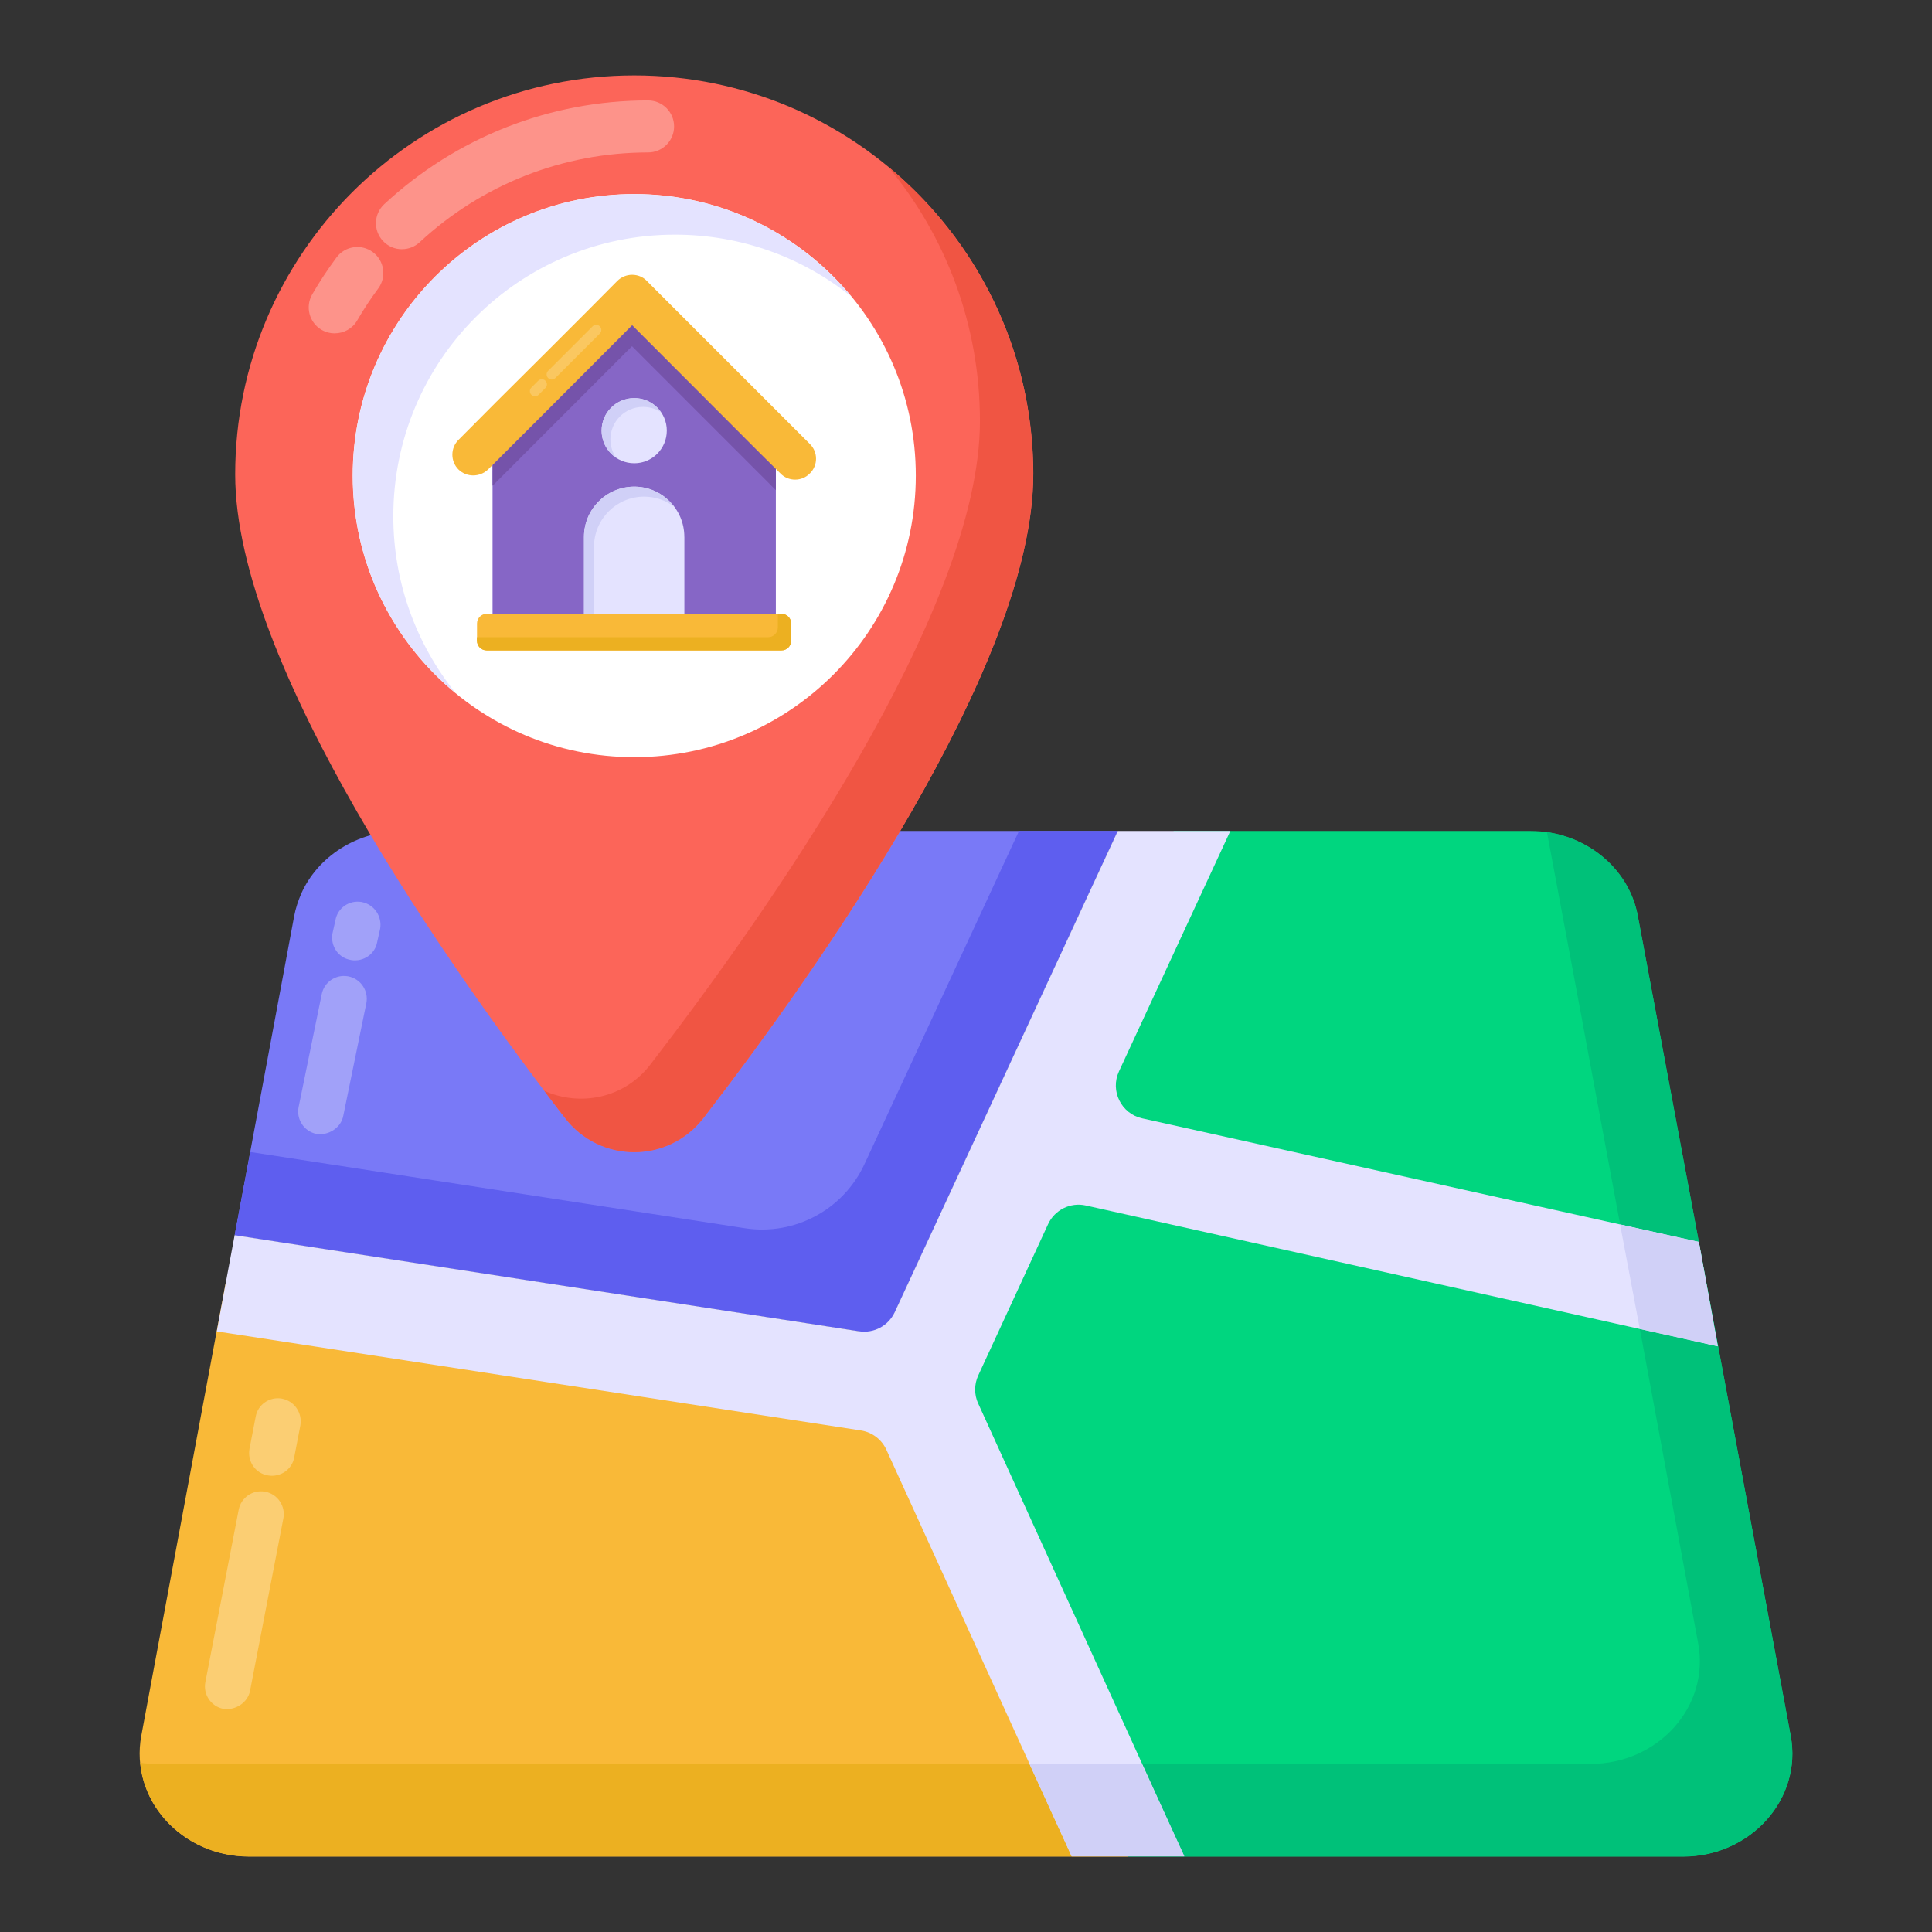 <svg xmlns="http://www.w3.org/2000/svg" version="1.1" xmlns:xlink="http://www.w3.org/1999/xlink" xmlns:svgjs="http://svgjs.com/svgjs" width="512" height="512" x="0" y="0" viewBox="0 0 52 52" style="enable-background:new 0 0 512 512" xml:space="preserve" class=""><rect x="0" y="0" width="52" height="52" fill="#333333" stroke="none"/><g><g xmlns="http://www.w3.org/2000/svg" id="_x36_5"><g><g><g><g><path d="m30.086 22.366-6.29 13.57-17.48-2.69 1.6-8.58c.04-.22.11-.42.19-.61.45-1.01 1.51-1.69 2.7-1.69h19.28z" fill="#7979f7" data-original="#7979f7" class=""></path></g></g></g><g><g><g><path d="m30.086 22.366-6.29 13.57-17.48-2.69.42-2.24 13.313 2.052c1.337.206 2.649-.497 3.218-1.724l4.159-8.968h2.66z" fill="#5e5eef" data-original="#5e5eef"></path></g></g></g><g><g><g><path d="m45.297 49.97h-14.928l-5.736-12.573.574-1.242c.151-.326 6.334-13.681 6.384-13.789h9.6c1.427 0 2.65.971 2.891 2.3l1.64 8.761c.019.101.553 2.991.519 2.807l1.955 10.484c.315 1.696-1.075 3.253-2.9 3.253z" fill="#00d67f" data-original="#00d67f"></path></g></g></g><g><g><g><path d="m45.296 49.966h-14.93l-1.14-2.49h13.58c1.83 0 3.22-1.55 2.9-3.25l-1.57-8.46c-.019-.101-.565-2.994-.53-2.81-2.551-13.68.877 4.656-1.97-10.56 1.23.18 2.24 1.08 2.45 2.27l1.64 8.76c.019.101.554 2.994.52 2.81l1.95 10.48c.32 1.7-1.07 3.25-2.9 3.25z" fill="#00c179" data-original="#00c179"></path></g></g></g><g><g><g><path d="m30.369 49.97h-23.666c-1.825 0-3.215-1.556-2.9-3.253l2.029-10.886.241-1.294 18.56 2.859z" fill="#f9b938" data-original="#f9b938"></path></g></g></g><g><g><g><path d="m30.366 49.966h-23.66c-1.56 0-2.81-1.13-2.93-2.52.14.02.29.03.44.03h23.66l-4.7-10.3 1.46.22z" fill="#ecb021" data-original="#ecb021"></path></g></g></g><g><g><g><g><path d="m26.327 37.773 5.548 12.193h-3.03l-4.988-10.946c-.126-.277-.384-.472-.685-.519l-17.337-2.666.24-1.3.24-1.29 16.808 2.587c.398.061.788-.148.958-.513l6.004-12.953h3.03l-2.998 6.471c-.243.524.061 1.138.624 1.263l14.983 3.327c.018.101.543 2.993.51 2.81l-17.008-3.791c-.415-.093-.839.117-1.017.503l-1.88 4.072c-.11.239-.111.514-.002.754z" fill="#e4e3ff" data-original="#e4e3ff"></path></g></g></g></g><g><g><g><g><path d="m30.726 47.469 1.149 2.49h-3.03l-1.14-2.49z" fill="#d0d0f7" data-original="#d0d0f7"></path></g></g></g><g><g><g><path d="m46.235 36.236-2.1-.47c-.019-.101-.565-2.994-.53-2.81l2.12.47c.018.101.543 2.993.51 2.81z" fill="#d0d0f7" data-original="#d0d0f7"></path></g></g></g></g><g><g><g><path d="m27.811 12.771c0 5.126-5.796 13.323-8.874 17.316-.945 1.228-2.788 1.228-3.733 0-3.079-3.992-8.874-12.189-8.874-17.316 0-5.929 4.811-10.741 10.741-10.741s10.741 4.811 10.741 10.741z" fill="#fc6559" data-original="#fc6559"></path></g></g></g><g opacity=".3"><g><g><g><path d="m10.819 6.708c-.188 0-.375-.075-.513-.224-.263-.283-.247-.726.037-.989 1.938-1.8 4.46-2.792 7.1-2.792.387 0 .7.313.7.7s-.313.7-.7.7c-2.285 0-4.469.858-6.148 2.417-.135.125-.306.187-.476.187z" fill="#ffffff" data-original="#ffffff"></path></g></g></g></g><g opacity=".3"><g><g><g><path d="m9.009 8.973c-.119 0-.24-.03-.351-.094-.334-.194-.448-.622-.254-.957.196-.339.416-.672.652-.991.23-.311.669-.375.979-.145.31.23.375.669.145.979-.204.274-.393.561-.565.858-.129.224-.365.349-.606.349z" fill="#ffffff" data-original="#ffffff"></path></g></g></g></g><g><g><g><path d="m27.807 12.771c0 5.125-5.79 13.32-8.869 17.312-.946 1.237-2.789 1.237-3.735 0-.179-.23-.367-.469-.554-.725.964.435 2.158.205 2.857-.708 3.079-3.991 8.869-12.186 8.869-17.312 0-2.61-.929-4.997-2.473-6.856 2.388 1.97 3.906 4.955 3.906 8.289z" fill="#f05543" data-original="#f05543"></path></g></g></g><g><g><g><g><circle cx="17.071" cy="12.801" fill="#ffffff" r="7.578" data-original="#ffffff"></circle></g></g></g></g><g><g><g><g><path d="m22.916 7.986c-1.29-1.04-2.94-1.67-4.75-1.67-4.19 0-7.58 3.39-7.58 7.58 0 1.8.63 3.45 1.67 4.75-1.69-1.39-2.76-3.49-2.76-5.84 0-4.19 3.39-7.58 7.58-7.58 2.35 0 4.45 1.07 5.84 2.76z" fill="#e4e3ff" data-original="#e4e3ff"></path></g></g></g></g><g opacity=".3"><g><g><g><path d="m7.218 39.712-.009-.002c-.337-.056-.552-.374-.495-.711l.166-.859c.056-.337.374-.552.702-.497 0 0 0 0 .009.002.335.065.55.383.494.719l-.166.859c-.055.328-.372.543-.701.489z" fill="#ffffff" data-original="#ffffff"></path></g></g></g><g><g><g><path d="m6.012 45.994c-.335-.065-.548-.391-.485-.718l.897-4.64c.063-.327.372-.543.701-.489.009.002.009.002.017.003.335.065.548.391.485.718l-.897 4.64c-.063.327-.407.536-.718.485z" fill="#ffffff" data-original="#ffffff"></path></g></g></g></g><g opacity=".3"><g><g><g><path d="m9.452 25.84-.009-.002c-.337-.056-.552-.374-.495-.711l.079-.353c.056-.337.374-.552.702-.497 0 0 0 0 .009.002.335.065.55.383.494.719l-.079.353c-.055.328-.372.543-.701.489z" fill="#ffffff" data-original="#ffffff"></path></g></g></g><g><g><g><path d="m8.521 30.52c-.335-.065-.548-.391-.485-.718l.622-3.037c.063-.327.372-.543.701-.489.009.002.009.002.017.003.335.065.548.391.485.718l-.622 3.037c-.063.327-.407.536-.718.485z" fill="#ffffff" data-original="#ffffff"></path></g></g></g></g></g><g><g><g><g><path d="m20.88 12.8v4.644h-7.624v-4.763l3.752-3.755z" fill="#e4e3ff" data-original="#e4e3ff"></path></g></g></g><g><g><g><path d="m20.882 12.381v4.644h-7.624v-4.763l3.752-3.755z" fill="#8666c6" data-original="#8666c6"></path></g></g></g><g><g><g><path d="m20.882 12.382v.811l-3.872-3.874-3.752 3.755v-.811l3.752-3.755z" fill="#7553aa" data-original="#7553aa"></path></g></g></g><g><g><g><g><g><path d="m21.796 12.743c-.107.112-.251.166-.395.166-.144 0-.288-.053-.395-.166l-.556-.55-3.435-3.44-2.324 2.329-1.555 1.554c-.224.214-.577.214-.796 0-.219-.219-.219-.577 0-.796l1.01-1.015 1.341-1.335 1.218-1.218.705-.71c.107-.107.251-.166.401-.166.15 0 .294.059.395.166l.705.705 3.681 3.681c.224.219.224.577 0.0.796z" fill="#f9b938" data-original="#f9b938"></path></g></g></g></g></g><g opacity=".2"><g><g><g><g><path d="m14.302 10.626c-.054-.054-.054-.141 0-.195l.183-.183c.054-.054.141-.054.195 0s.054.141 0 .195l-.183.183c-.054.054-.141.054-.195 0z" fill="#ffffff" data-original="#ffffff"></path></g></g></g></g><g><g><g><g><path d="m14.753 10.175c-.054-.054-.054-.141 0-.195l1.196-1.196c.054-.054.141-.054.195 0s.054.141 0 .195l-1.196 1.196c-.054.054-.141.054-.195 0z" fill="#ffffff" data-original="#ffffff"></path></g></g></g></g></g><g><g><g><g><path d="m18.42 14.451v2.087h-2.702v-2.087c0-.747.606-1.353 1.353-1.353.369 0 .706.15.952.396.246.246.396.583.396.957z" fill="#e4e3ff" data-original="#e4e3ff"></path></g></g></g><g><g><g><path d="m18.147 13.64c-.228-.173-.506-.273-.811-.273-.743 0-1.349.606-1.349 1.353v1.818h-.269v-2.087c0-.747.606-1.353 1.353-1.353.369 0 .706.15.952.396.045.046.087.096.123.146z" fill="#d0d0f7" data-original="#d0d0f7"></path></g></g></g></g><g><g><g><g><path d="m17.947 11.59c0 .487-.392.879-.875.879-.487 0-.879-.392-.879-.879 0-.483.392-.875.879-.875.483 0 .875.392.875.875z" fill="#e4e3ff" data-original="#e4e3ff"></path></g></g></g><g><g><g><path d="m17.796 11.098c-.137-.091-.305-.146-.488-.146-.487 0-.879.392-.879.875 0 .182.055.351.15.492-.232-.155-.387-.424-.387-.729 0-.483.392-.875.879-.875.301 0 .565.15.724.383z" fill="#d0d0f7" data-original="#d0d0f7"></path></g></g></g></g><g><g><g><path d="m21.295 16.782v.461c0 .145-.118.262-.262.262h-7.932c-.145 0-.262-.118-.262-.262v-.461c0-.145.118-.262.262-.262h7.932c.145 0 .262.118.262.262z" fill="#f9b938" data-original="#f9b938"></path></g></g></g><g><g><g><path d="m21.295 16.782v.462c0 .145-.117.262-.262.262h-7.935c-.145 0-.262-.117-.262-.262v-.094h7.838c.145 0 .262-.119.262-.264v-.365h.097c.145 0 .262.117.262.262z" fill="#ecb021" data-original="#ecb021"></path></g></g></g></g></g></g></svg>